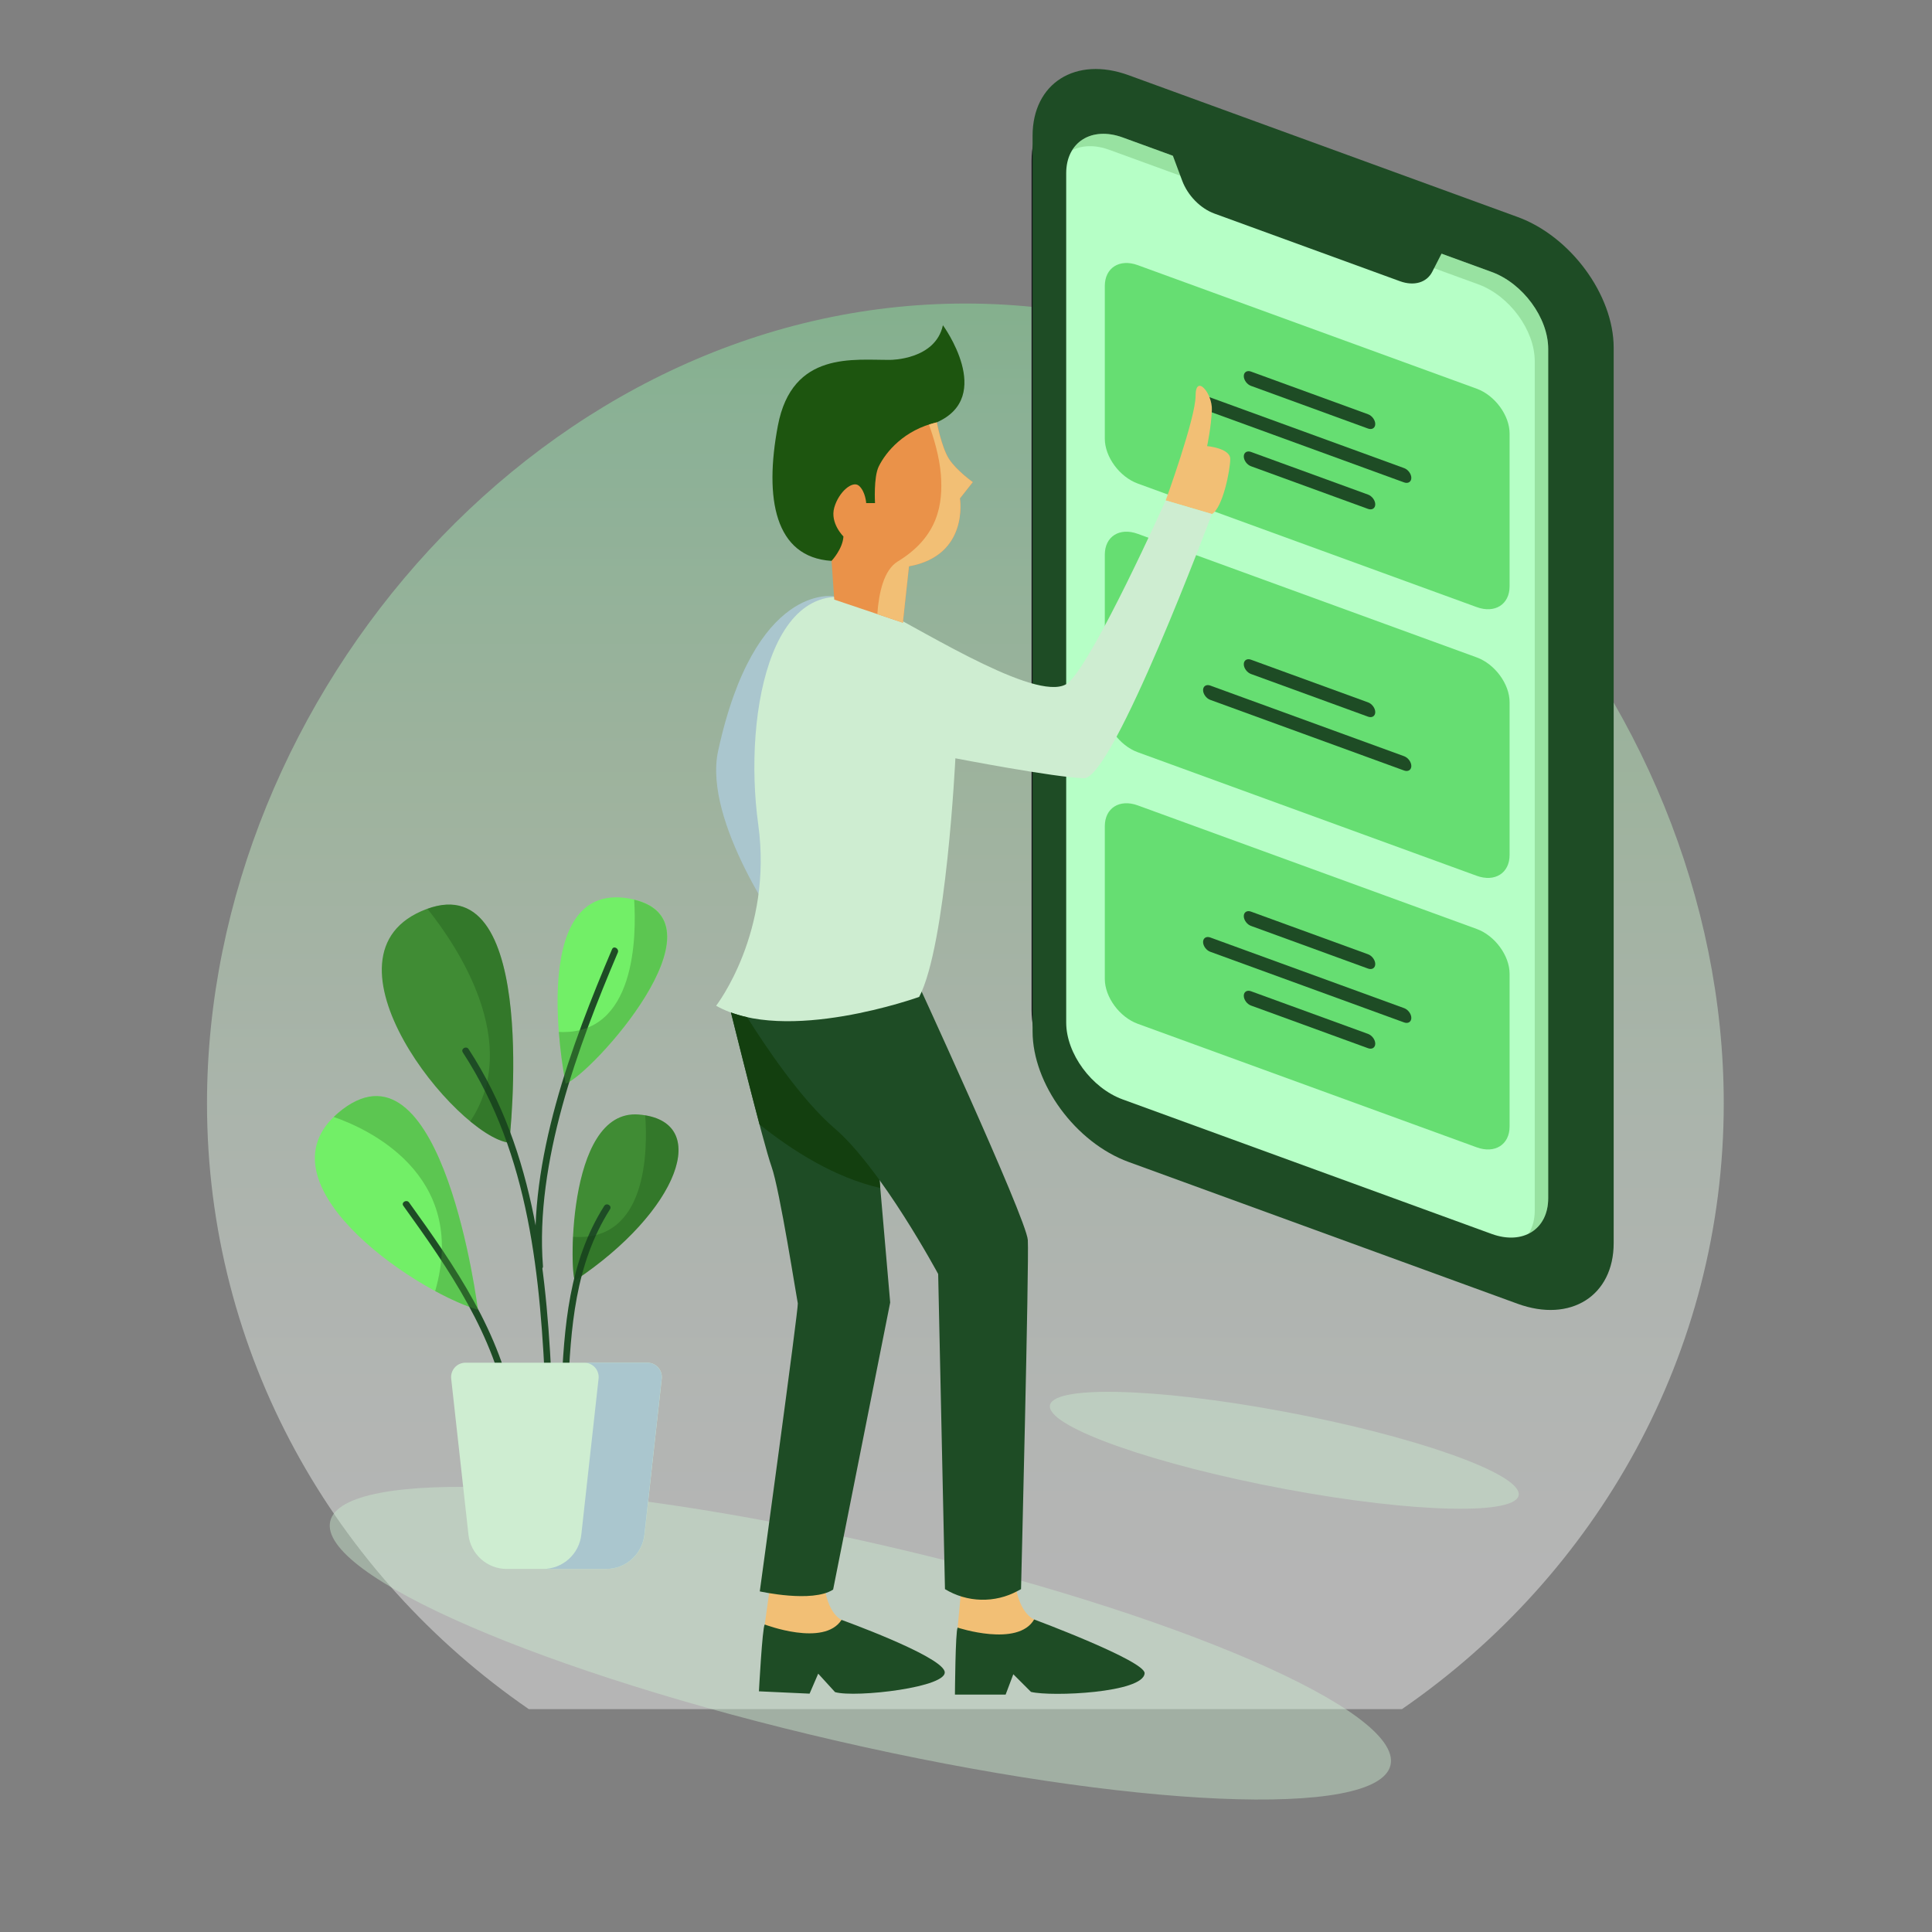 <svg width="280" height="280" viewBox="0 0 280 280" fill="none" xmlns="http://www.w3.org/2000/svg">
<rect x="0" y="0" width="280" height="280" fill="#808080" stroke="none"/>
<path opacity="0.42" d="M76.641 247.703H203.178C231.381 228.261 249.819 196.202 249.819 159.912C249.819 100.597 200.612 43.991 139.91 43.991C79.207 43.991 30 100.597 30 159.912C30 196.202 48.439 228.271 76.641 247.703Z" fill="url(#paint0_linear)"/>
<path opacity="0.43" d="M201.523 255.812C203.325 247.976 170.386 233.714 127.953 223.956C85.52 214.199 49.66 212.641 47.859 220.477C46.057 228.313 78.995 242.575 121.428 252.333C163.861 262.09 199.721 263.648 201.523 255.812Z" fill="#CEEDD1"/>
<path d="M162.714 164.337C155.43 161.682 149.504 153.619 149.504 146.365V23.267C149.504 16.012 155.429 12.27 162.713 14.922L216.185 34.413C223.468 37.069 229.394 45.131 229.394 52.386V175.487C229.394 182.741 223.468 186.483 216.184 183.832L162.714 164.337Z" fill="#17161C"/>
<path d="M163.574 168.403C155.895 165.604 149.648 157.105 149.648 149.458V19.694C149.648 12.046 155.895 8.101 163.574 10.901L219.941 31.446C227.619 34.244 233.866 42.743 233.866 50.391V180.157C233.866 187.805 227.619 191.749 219.94 188.95L163.574 168.403Z" fill="#1E4C25"/>
<path d="M162.714 159.339C158.197 157.693 154.522 152.693 154.522 148.194V25.097C154.522 20.597 158.197 18.276 162.714 19.923L216.185 39.414C220.702 41.061 224.377 46.062 224.377 50.561V173.658C224.377 178.157 220.702 180.479 216.185 178.831L162.714 159.339Z" fill="#B6FFC6"/>
<path opacity="0.25" d="M216.185 39.414L162.714 19.923C159.517 18.757 156.754 19.586 155.399 21.762C156.838 21.047 158.712 20.962 160.764 21.711L214.234 41.203C218.751 42.849 222.427 47.849 222.427 52.348V175.446C222.427 176.758 222.106 177.882 221.549 178.785C223.278 177.918 224.377 176.118 224.377 173.658V50.561C224.377 46.062 220.702 41.061 216.185 39.414Z" fill="#408C34"/>
<path d="M209.339 35.93L169.561 21.432L171.329 26.178C172.132 28.335 173.972 30.212 176.008 30.955L202.892 40.755C204.927 41.497 206.768 40.96 207.572 39.39L209.339 35.93Z" fill="#1E4C25"/>
<path d="M214.014 56.334L164.886 38.425C162.251 37.464 160.118 38.814 160.118 41.439V63.585C160.118 66.208 162.254 69.116 164.886 70.077L214.014 87.985C216.649 88.946 218.782 87.597 218.782 84.973V62.825C218.785 60.201 216.649 57.294 214.014 56.334Z" fill="#66DE72"/>
<path d="M214.014 95.274L164.886 77.366C162.251 76.405 160.118 77.754 160.118 80.378V102.525C160.118 105.148 162.254 108.057 164.886 109.017L214.014 126.926C216.649 127.887 218.782 126.537 218.782 123.912V101.766C218.785 99.14 216.649 96.234 214.014 95.274Z" fill="#66DE72"/>
<path d="M214.014 134.631L164.886 116.722C162.251 115.761 160.118 117.111 160.118 119.735V141.882C160.118 144.504 162.254 147.413 164.886 148.374L214.014 166.279C216.649 167.24 218.782 165.89 218.782 163.265V141.125C218.785 138.502 216.649 135.591 214.014 134.631Z" fill="#66DE72"/>
<path d="M198.271 60.038L181.301 53.85C180.728 53.642 180.26 53.937 180.26 54.508C180.26 55.078 180.728 55.715 181.301 55.923L198.271 62.111C198.844 62.319 199.312 62.024 199.312 61.453C199.312 60.883 198.844 60.246 198.271 60.038Z" fill="#1E4C25"/>
<path d="M198.271 71.683L181.301 65.496C180.728 65.288 180.26 65.583 180.26 66.153C180.26 66.723 180.728 67.361 181.301 67.57L198.271 73.756C198.844 73.964 199.312 73.669 199.312 73.099C199.312 72.528 198.844 71.891 198.271 71.683Z" fill="#1E4C25"/>
<path d="M203.499 67.843L175.4 57.601C174.828 57.392 174.359 57.688 174.359 58.258C174.359 58.828 174.828 59.465 175.4 59.674L203.499 69.916C204.071 70.124 204.54 69.829 204.54 69.259C204.54 68.689 204.071 68.051 203.499 67.843Z" fill="#1E4C25"/>
<path d="M198.272 101.793L181.3 95.607C180.728 95.397 180.26 95.694 180.26 96.264C180.26 96.833 180.728 97.47 181.3 97.679L198.272 103.866C198.844 104.075 199.312 103.779 199.312 103.208C199.312 102.638 198.844 102.001 198.272 101.793Z" fill="#1E4C25"/>
<path d="M203.499 109.598L175.4 99.356C174.828 99.148 174.359 99.444 174.359 100.013C174.359 100.583 174.828 101.221 175.4 101.43L203.499 111.671C204.071 111.88 204.54 111.584 204.54 111.015C204.54 110.445 204.071 109.807 203.499 109.598Z" fill="#1E4C25"/>
<path d="M198.271 138.303L181.3 132.117C180.728 131.907 180.259 132.204 180.259 132.774C180.259 133.343 180.728 133.981 181.3 134.189L198.271 140.376C198.844 140.585 199.312 140.289 199.312 139.719C199.312 139.148 198.844 138.511 198.271 138.303Z" fill="#1E4C25"/>
<path d="M198.271 149.843L181.3 143.657C180.728 143.448 180.259 143.744 180.259 144.313C180.259 144.883 180.728 145.521 181.3 145.73L198.271 151.916C198.844 152.124 199.312 151.829 199.312 151.259C199.312 150.689 198.844 150.051 198.271 149.843Z" fill="#1E4C25"/>
<path d="M203.499 146.109L175.4 135.866C174.828 135.657 174.359 135.953 174.359 136.523C174.359 137.092 174.828 137.73 175.4 137.939L203.499 148.181C204.071 148.389 204.54 148.094 204.54 147.524C204.54 146.954 204.071 146.316 203.499 146.109Z" fill="#1E4C25"/>
<path d="M149.878 234.709C149.878 234.709 147.319 233.791 146.991 228.152H139.51L138.789 235.895L144.367 240.554L149.223 238.125L149.878 234.709Z" fill="#F2BF75"/>
<path d="M138.789 235.886C138.789 235.886 147.517 238.773 149.876 234.704C149.876 234.704 166.003 240.714 165.887 242.504C165.703 245.343 152.37 245.925 149.417 245.203L146.857 242.644L145.742 245.597H138.396C138.396 245.597 138.461 236.345 138.789 235.886Z" fill="#1E4C25"/>
<path d="M121.962 234.766C121.962 234.766 119.447 233.73 119.378 228.078L111.906 227.734L110.833 235.436L116.19 240.346L121.152 238.144L121.962 234.766Z" fill="#F2BF75"/>
<path d="M110.829 235.436C110.829 235.436 119.413 238.722 121.962 234.766C121.962 234.766 136.074 239.848 136.886 242.185C137.698 244.522 123.936 246.089 121.02 245.232L118.581 242.558L117.331 245.457L109.99 245.119C109.99 245.119 110.48 235.88 110.829 235.436Z" fill="#1E4C25"/>
<path d="M105.783 146.118C105.783 146.118 110.639 165.804 111.82 169.085C113.001 172.366 115.494 188.378 115.625 188.902C115.756 189.427 110.114 230.636 110.114 230.636C110.114 230.636 117.726 232.342 120.743 230.373L129.012 188.767L125.468 147.821L105.783 146.118Z" fill="#1E4C25"/>
<path d="M106.833 145.069C106.833 145.069 114.313 157.865 121.007 163.574C127.701 169.283 135.967 184.638 135.967 184.638L136.952 230.308C138.53 231.267 140.331 231.797 142.177 231.844C144.023 231.892 145.849 231.456 147.474 230.579L147.976 230.308C147.976 230.308 149.157 182.867 148.959 179.717C148.761 176.567 132.031 140.346 132.031 140.346L106.833 145.069Z" fill="#1E4C25"/>
<path d="M135.77 61.209C135.77 61.209 129.913 81.888 120.511 81.288C112.275 80.762 110.743 72.228 112.734 61.701C114.802 50.775 123.821 52.219 129.074 52.153C129.074 52.153 135.57 52.153 136.653 47.134C136.653 47.134 144.232 57.469 135.767 61.209" fill="#1D550F"/>
<path d="M120.835 86.417C120.835 86.417 109.376 84.39 104.073 108.848C101.846 119.116 113.522 135.227 113.522 135.227L125.728 111.734L120.835 86.417Z" fill="#AAC6CE"/>
<path d="M168.941 72.528C168.941 72.528 173.272 60.618 173.272 57.37C173.272 54.121 175.733 56.976 175.634 59.437C175.535 61.898 174.945 64.654 174.945 64.654C174.945 64.654 178.297 64.946 178.297 66.523C178.297 68.1 177.214 73.611 175.64 74.496L168.941 72.528Z" fill="#F2BF75"/>
<path d="M127.207 88.08C134.818 91.996 151.125 102.253 154.865 98.907C158.605 95.561 168.941 72.528 168.941 72.528L175.634 74.496C175.634 74.496 161.328 112.884 157.097 112.785C152.866 112.686 138.461 109.897 138.461 109.897C138.461 109.897 137.15 136.999 133.216 144.478C133.216 144.478 113.825 151.467 103.786 145.759C103.786 145.759 112.051 135.138 109.889 119.478C107.62 103.095 112 80.254 127.207 88.08Z" fill="#CEEDD1"/>
<path d="M135.77 61.209C135.77 61.209 136.459 64.85 137.542 66.523C138.624 68.196 140.987 69.871 140.987 69.871L139.117 72.232C139.117 72.232 140.495 80.5 131.735 82.075L130.849 90.245L120.908 86.898L120.514 81.288C120.514 81.288 122.138 79.565 122.237 77.745C122.237 77.745 120.268 75.826 120.908 73.562C121.548 71.298 123.565 69.575 124.501 70.412C125.437 71.249 125.535 72.915 125.535 72.915H126.814C126.814 72.915 126.588 69.168 127.355 67.601C128.389 65.49 131.046 62.291 135.77 61.209Z" fill="#EA9249"/>
<path d="M130.849 90.245L131.735 82.075C140.495 80.5 139.117 72.232 139.117 72.232L140.982 69.871C140.982 69.871 138.62 68.202 137.537 66.523C136.455 64.845 135.766 61.209 135.766 61.209C135.367 61.3 135.004 61.425 134.634 61.545C135.26 63.267 136.151 66.105 136.356 68.781C136.681 73.007 136.012 77.783 130.098 81.379C128.093 82.597 127.368 85.909 127.148 89L130.849 90.245Z" fill="#F2BF75"/>
<path d="M127.572 172.173C121.029 170.692 114.847 166.779 110.075 162.961C108.512 157.069 106.507 149.005 105.939 146.737C106.702 147.015 107.483 147.241 108.277 147.414C110.766 151.384 116.092 159.392 121.002 163.569C123.104 165.368 125.359 168.12 127.475 171.038L127.572 172.173Z" fill="#133F0F"/>
<path opacity="0.43" d="M220.109 216.522C220.018 213.414 204.731 208.058 185.964 204.559C167.197 201.06 152.061 200.744 152.153 203.85C152.245 206.955 167.532 212.314 186.3 215.814C205.068 219.314 220.202 219.631 220.109 216.522Z" fill="#CEEDD1"/>
<path d="M73.801 165.614C73.801 165.614 78.401 125.492 61.79 131.756C44.677 138.204 66.135 164.72 73.801 165.614Z" fill="#408C34"/>
<path d="M69.265 189.828C69.265 189.828 64.229 149.675 49.619 160.795C36.395 170.853 59.49 186.857 69.265 189.828Z" fill="#72EF67"/>
<path d="M58.459 174.762C65.135 184.028 71.631 193.444 73.704 204.905C73.814 205.512 74.742 205.255 74.632 204.648C72.547 193.116 66.021 183.616 59.29 174.276C58.932 173.777 58.098 174.258 58.456 174.762H58.459Z" fill="#1E4C25"/>
<path d="M81.979 157.053C81.979 157.053 75.974 127.534 91.179 130.22C106.384 132.906 85.813 155.647 81.979 157.053Z" fill="#72EF67"/>
<path d="M83.385 185.548C82.611 186.064 81.852 160.632 92.585 161.525C103.318 162.418 98.334 175.578 83.385 185.548Z" fill="#408C34"/>
<path d="M78.689 183.495C77.52 168.535 83.734 151.683 89.537 138.056C89.776 137.492 88.948 137.001 88.703 137.569C82.81 151.422 76.537 168.23 77.729 183.495C77.777 184.107 78.74 184.113 78.691 183.495H78.689Z" fill="#1E4C25"/>
<path d="M80.056 202.486C79.284 184.941 77.739 167.126 67.909 152.039C67.572 151.522 66.739 152.004 67.075 152.525C76.821 167.485 78.324 185.093 79.091 202.486C79.118 203.102 80.08 203.105 80.053 202.486H80.056Z" fill="#1E4C25"/>
<path d="M82.314 201.718C82.71 192.486 83.324 183.268 88.404 175.259C88.736 174.735 87.904 174.251 87.569 174.773C82.415 182.9 81.75 192.34 81.347 201.715C81.321 202.334 82.283 202.333 82.311 201.715L82.314 201.718Z" fill="#1E4C25"/>
<path d="M65.389 199.8L67.893 222.417C68.044 223.783 68.693 225.044 69.716 225.961C70.74 226.877 72.065 227.384 73.439 227.384H87.856C89.23 227.384 90.556 226.877 91.579 225.961C92.602 225.044 93.251 223.783 93.402 222.417L95.906 199.8C95.938 199.509 95.908 199.216 95.819 198.938C95.73 198.66 95.583 198.403 95.388 198.186C95.194 197.968 94.955 197.794 94.689 197.675C94.422 197.556 94.133 197.494 93.841 197.494H67.454C67.162 197.494 66.873 197.556 66.607 197.675C66.34 197.794 66.102 197.968 65.907 198.186C65.712 198.403 65.565 198.66 65.476 198.938C65.387 199.216 65.357 199.509 65.389 199.8Z" fill="#CEEDD1"/>
<path d="M93.829 197.494H84.684C84.976 197.494 85.265 197.556 85.532 197.675C85.799 197.794 86.037 197.968 86.232 198.185C86.427 198.403 86.574 198.659 86.663 198.937C86.753 199.216 86.782 199.509 86.75 199.8L84.247 222.417C84.096 223.783 83.447 225.044 82.423 225.961C81.4 226.877 80.075 227.384 78.701 227.384H87.846C89.219 227.384 90.545 226.877 91.568 225.961C92.592 225.044 93.241 223.783 93.392 222.417L95.895 199.8C95.927 199.509 95.898 199.216 95.808 198.937C95.719 198.659 95.572 198.403 95.377 198.185C95.182 197.968 94.944 197.794 94.677 197.675C94.41 197.556 94.121 197.494 93.829 197.494Z" fill="#AAC6CE"/>
<path opacity="0.26" d="M68.154 162.519C70.3 164.292 72.312 165.441 73.801 165.619C73.801 165.619 78.366 125.767 61.944 131.711C66.332 137.197 75.698 151.171 68.154 162.519Z" fill="#133F0F"/>
<path opacity="0.26" d="M93.51 161.64C93.877 166.694 93.827 180.049 83.047 179.247C82.867 182.955 83.125 185.72 83.385 185.548C97.885 175.88 103.008 163.21 93.51 161.64Z" fill="#133F0F"/>
<path opacity="0.42" d="M91.909 130.395C92.243 135.627 92.165 150.14 80.992 149.556C81.183 152.073 81.513 154.577 81.979 157.057C85.746 155.668 105.655 133.695 91.909 130.395Z" fill="#408C34"/>
<path opacity="0.42" d="M69.265 189.828C69.265 189.828 64.229 149.675 49.619 160.795C49.181 161.131 48.763 161.492 48.369 161.879C52.934 163.454 67.981 170.043 63.069 187.116C65.368 188.356 67.529 189.301 69.265 189.828Z" fill="#408C34"/>
<defs>
<linearGradient id="paint0_linear" x1="139.91" y1="232.104" x2="139.91" y2="5.852" gradientUnits="userSpaceOnUse">
<stop stop-color="white"/>
<stop offset="0.13" stop-color="#F8FEF9"/>
<stop offset="0.31" stop-color="#E6FCE8"/>
<stop offset="0.52" stop-color="#C8F9C7"/>
<stop offset="0.75" stop-color="#9CF5B5"/>
<stop offset="1" stop-color="#67EF75"/>
</linearGradient>
</defs>
</svg>

